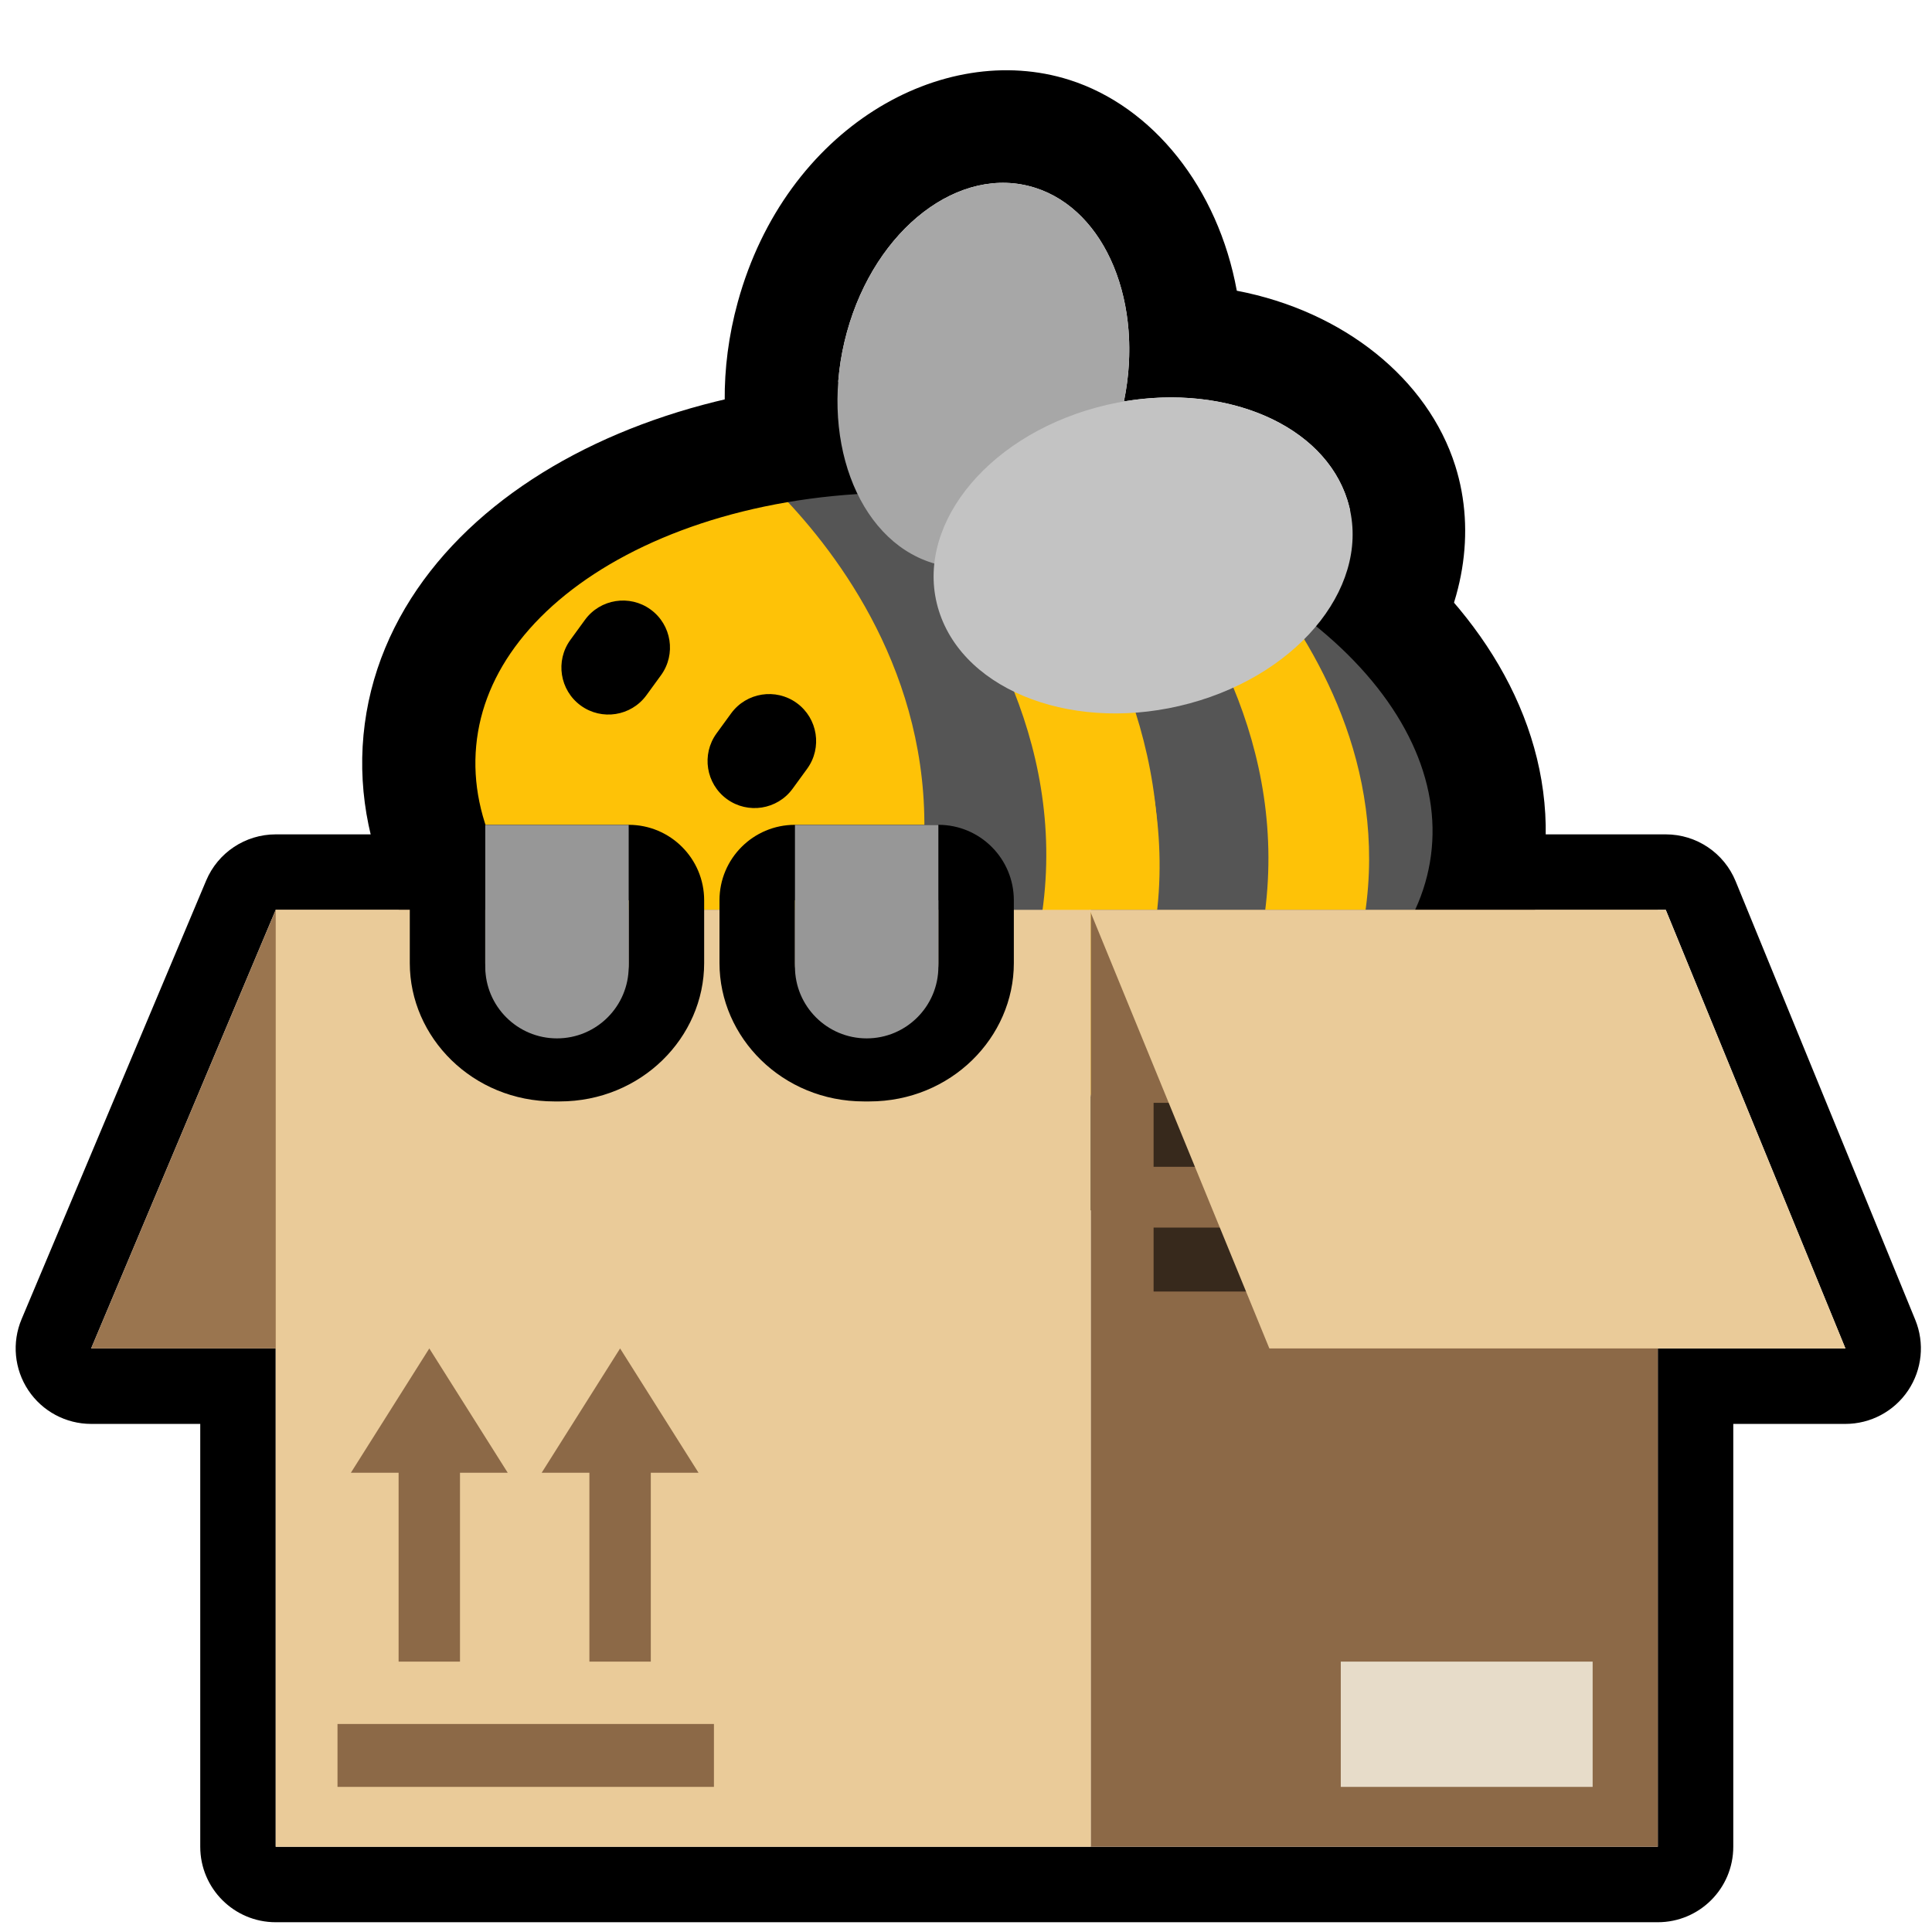 <?xml version="1.0" encoding="UTF-8" standalone="no"?>
<!DOCTYPE svg PUBLIC "-//W3C//DTD SVG 1.1//EN" "http://www.w3.org/Graphics/SVG/1.1/DTD/svg11.dtd">
<svg width="100%" height="100%" viewBox="0 0 256 256" version="1.1" xmlns="http://www.w3.org/2000/svg" xmlns:xlink="http://www.w3.org/1999/xlink" xml:space="preserve" xmlns:serif="http://www.serif.com/" style="fill-rule:evenodd;clip-rule:evenodd;stroke-linecap:round;stroke-linejoin:round;stroke-miterlimit:1.5;">
    <rect id="blobbee_box" x="0" y="0" width="256" height="256" style="fill:none;"/>
    <path id="Box-outline" serif:id="Box outline" d="M26.534,188.675L12.077,188.675C8.727,188.675 5.6,186.998 3.746,184.208C1.893,181.417 1.56,177.884 2.86,174.797L27.317,116.68C28.878,112.971 32.51,110.558 36.534,110.558L220.726,110.558C224.786,110.558 228.442,113.012 229.98,116.768L253.783,174.885C255.046,177.97 254.69,181.48 252.833,184.248C250.975,187.015 247.862,188.675 244.529,188.675L229.668,188.675L229.668,244.705C229.668,250.227 225.191,254.705 219.668,254.705L36.534,254.705C31.011,254.705 26.534,250.227 26.534,244.705L26.534,188.675ZM36.534,178.675L36.534,244.705L219.668,244.705L219.668,178.675L244.529,178.675L220.726,120.558L36.534,120.558L12.077,178.675L36.534,178.675Z"/>
    <g id="Bee">
        <path id="Wings-outline" serif:id="Wings outline" d="M109.619,83.749C98.803,74.88 92.863,57.808 97.763,40.015C104.119,16.937 124.882,5.261 141.675,10.579C152.75,14.087 161.396,24.893 163.883,38.522C178.041,41.23 189.194,50.211 192.83,61.722C198.4,79.352 185.935,101.052 161.595,107.669C137.963,114.094 115.515,102.588 110.108,85.471C109.927,84.898 109.764,84.324 109.619,83.749ZM123.802,74.672C123.571,76.768 123.758,78.883 124.411,80.952C127.828,91.769 142.727,97.254 157.66,93.195C172.594,89.135 181.944,77.057 178.527,66.24C175.389,56.306 162.565,50.868 148.925,53.193C151.59,40.265 146.576,27.866 137.146,24.879C127.168,21.719 116.001,30.286 112.225,43.998C108.448,57.71 113.483,71.408 123.461,74.568C123.574,74.604 123.688,74.639 123.802,74.672Z"/>
        <path id="Body" d="M130.851,58.376C169.912,62.524 199.633,87.062 197.18,113.138C194.727,139.215 161.023,157.018 121.962,152.87C82.901,148.722 53.179,124.183 55.632,98.107C58.085,72.031 91.789,54.228 130.851,58.376Z" style="fill:rgb(254,194,7);"/>
        <g id="Stripes">
            <path d="M156.031,67.332C155.088,67.372 200.1,97.087 171.888,144.425C236.182,101.903 159.45,63.092 156.031,67.332Z" style="fill:rgb(85,85,85);"/>
            <path d="M171.552,144.887C200.109,100.183 157.462,67.583 158.625,66.485L138.098,60.7C138.098,60.7 191.072,98.03 156.21,149.826L169.656,144.683" style="fill:rgb(254,194,7);"/>
            <path d="M138.91,153.121L156.12,149.76C191.063,97.925 138.277,58.143 138.264,58.162L126.022,56.977C125.931,56.934 178.023,101.674 138.91,153.121Z" style="fill:rgb(85,85,85);"/>
            <path d="M126.718,57.544L112.233,58.024C112.233,58.024 161.486,101.98 123.385,153.117L138.225,153.694C179.157,105.257 125.841,57.567 124.557,57.615" style="fill:rgb(254,194,7);"/>
            <path d="M109.533,57.562L97.246,59.881C97.246,59.881 145.809,95.919 108.213,149.891L123.385,153.117C164.039,101.392 110.709,59.283 109.533,57.562Z" style="fill:rgb(85,85,85);"/>
        </g>
        <path id="Body-outline" serif:id="Body outline" d="M130.851,58.376C169.912,62.524 199.633,87.062 197.18,113.138C194.727,139.215 161.023,157.018 121.962,152.87C82.901,148.722 53.179,124.183 55.632,98.107C58.085,72.031 91.789,54.228 130.851,58.376Z" style="fill:none;stroke:black;stroke-width:15px;"/>
        <g id="Wings">
            <path id="Back-wing" serif:id="Back wing" d="M137.146,24.879C147.123,28.039 152.158,41.737 148.382,55.449C144.605,69.162 133.439,77.728 123.461,74.568C113.483,71.408 108.448,57.71 112.225,43.998C116.001,30.286 127.168,21.719 137.146,24.879Z" style="fill:rgb(167,167,167);"/>
            <path id="Front-wing" serif:id="Front wing" d="M178.527,66.24C181.944,77.057 172.594,89.135 157.66,93.195C142.727,97.254 127.828,91.769 124.411,80.952C120.994,70.136 130.345,58.058 145.278,53.998C160.212,49.938 175.11,55.424 178.527,66.24Z" style="fill:rgb(195,195,195);"/>
        </g>
        <g id="Face">
            <path id="Right-eye" serif:id="Right eye" d="M106.95,101.865L105.022,104.512C102.998,107.292 99.097,107.905 96.317,105.881C93.537,103.857 92.924,99.956 94.948,97.176L96.875,94.529C98.9,91.749 102.8,91.136 105.58,93.16C108.36,95.185 108.974,99.085 106.95,101.865Z"/>
            <path id="Left-eye" serif:id="Left eye" d="M87.583,89.473L85.656,92.12C83.631,94.9 79.731,95.513 76.951,93.489C74.171,91.465 73.557,87.564 75.582,84.784L77.509,82.137C79.533,79.357 83.434,78.744 86.214,80.768C88.994,82.793 89.607,86.693 87.583,89.473Z"/>
        </g>
    </g>
    <g id="Box">
        <path id="Left-flap" serif:id="Left flap" d="M112.26,120.558L87.803,178.675L12.077,178.675L36.534,120.558L112.26,120.558Z" style="fill:rgb(154,117,79);"/>
        <rect id="Right-face" serif:id="Right face" x="144.524" y="120.558" width="75.144" height="124.146" style="fill:rgb(140,105,71);"/>
        <rect id="Label" x="177.66" y="220.173" width="33.374" height="16.599" style="fill:rgb(231,220,201);"/>
        <g id="Lines">
            <rect x="152.856" y="146.133" width="46.863" height="8.474" style="fill:rgb(55,41,28);"/>
            <rect x="152.856" y="162.661" width="46.863" height="8.474" style="fill:rgb(55,41,28);"/>
        </g>
        <rect id="Left-face" serif:id="Left face" x="36.534" y="120.558" width="107.99" height="124.146" style="fill:rgb(234,203,153);"/>
        <g id="This-way-up-mark" serif:id="This way up mark">
            <rect id="Line" x="44.72" y="228.437" width="49.88" height="8.334" style="fill:rgb(140,105,71);"/>
            <path id="Right-arrow" serif:id="Right arrow" d="M78.099,195.146L71.775,195.146L82.166,178.675L92.558,195.146L86.234,195.146L86.234,220.173L78.099,220.173L78.099,195.146Z" style="fill:rgb(140,105,71);"/>
            <path id="Left-arrow" serif:id="Left arrow" d="M52.818,195.146L46.494,195.146L56.885,178.675L67.276,195.146L60.952,195.146L60.952,220.173L52.818,220.173L52.818,195.146Z" style="fill:rgb(140,105,71);"/>
        </g>
        <path id="Right-flap" serif:id="Right flap" d="M220.712,120.558L244.529,178.675L168.197,178.675L144.381,120.558L220.712,120.558Z" style="fill:rgb(234,203,153);"/>
    </g>
    <g id="Hands">
        <g id="Right-hand" serif:id="Right hand">
            <path id="Outline" d="M124.339,127.619L124.339,119.292L105.336,119.292L105.336,127.619C105.336,132.214 109.436,135.945 114.485,135.945L115.19,135.945C120.24,135.945 124.339,132.214 124.339,127.619Z" style="fill:rgb(151,151,151);"/>
            <path d="M134.339,127.619C134.339,137.465 126.009,145.945 115.19,145.945L114.485,145.945C103.666,145.945 95.336,137.465 95.336,127.619L95.336,119.292C95.336,113.769 99.813,109.292 105.336,109.292L124.339,109.292C129.862,109.292 134.339,113.769 134.339,119.292L134.339,127.619ZM124.339,127.619L124.339,119.292L105.336,119.292L105.336,127.619C105.336,132.214 109.436,135.945 114.485,135.945L115.19,135.945C120.24,135.945 124.339,132.214 124.339,127.619Z"/>
            <path id="Fill" d="M124.339,128.089L124.339,109.302L105.336,109.302L105.336,128.089C105.336,133.333 109.593,137.591 114.838,137.591C120.082,137.591 124.339,133.333 124.339,128.089Z" style="fill:rgb(151,151,151);"/>
        </g>
        <g id="Left-hand" serif:id="Left hand">
            <path id="Outline1" serif:id="Outline" d="M83.304,127.619L83.304,119.292L64.3,119.292L64.3,127.619C64.3,132.214 68.4,135.945 73.45,135.945L74.154,135.945C79.204,135.945 83.304,132.214 83.304,127.619Z" style="fill:rgb(151,151,151);"/>
            <path d="M93.304,127.619C93.304,137.465 84.974,145.945 74.154,145.945L73.45,145.945C62.63,145.945 54.3,137.465 54.3,127.619L54.3,119.292C54.3,113.769 58.777,109.292 64.3,109.292L83.304,109.292C88.827,109.292 93.304,113.769 93.304,119.292L93.304,127.619ZM83.304,127.619L83.304,119.292L64.3,119.292L64.3,127.619C64.3,132.214 68.4,135.945 73.45,135.945L74.154,135.945C79.204,135.945 83.304,132.214 83.304,127.619Z"/>
            <path id="Fill1" serif:id="Fill" d="M83.304,128.089L83.304,109.302L64.3,109.302L64.3,128.089C64.3,133.333 68.558,137.591 73.802,137.591C79.046,137.591 83.304,133.333 83.304,128.089Z" style="fill:rgb(151,151,151);"/>
        </g>
    </g>
</svg>
